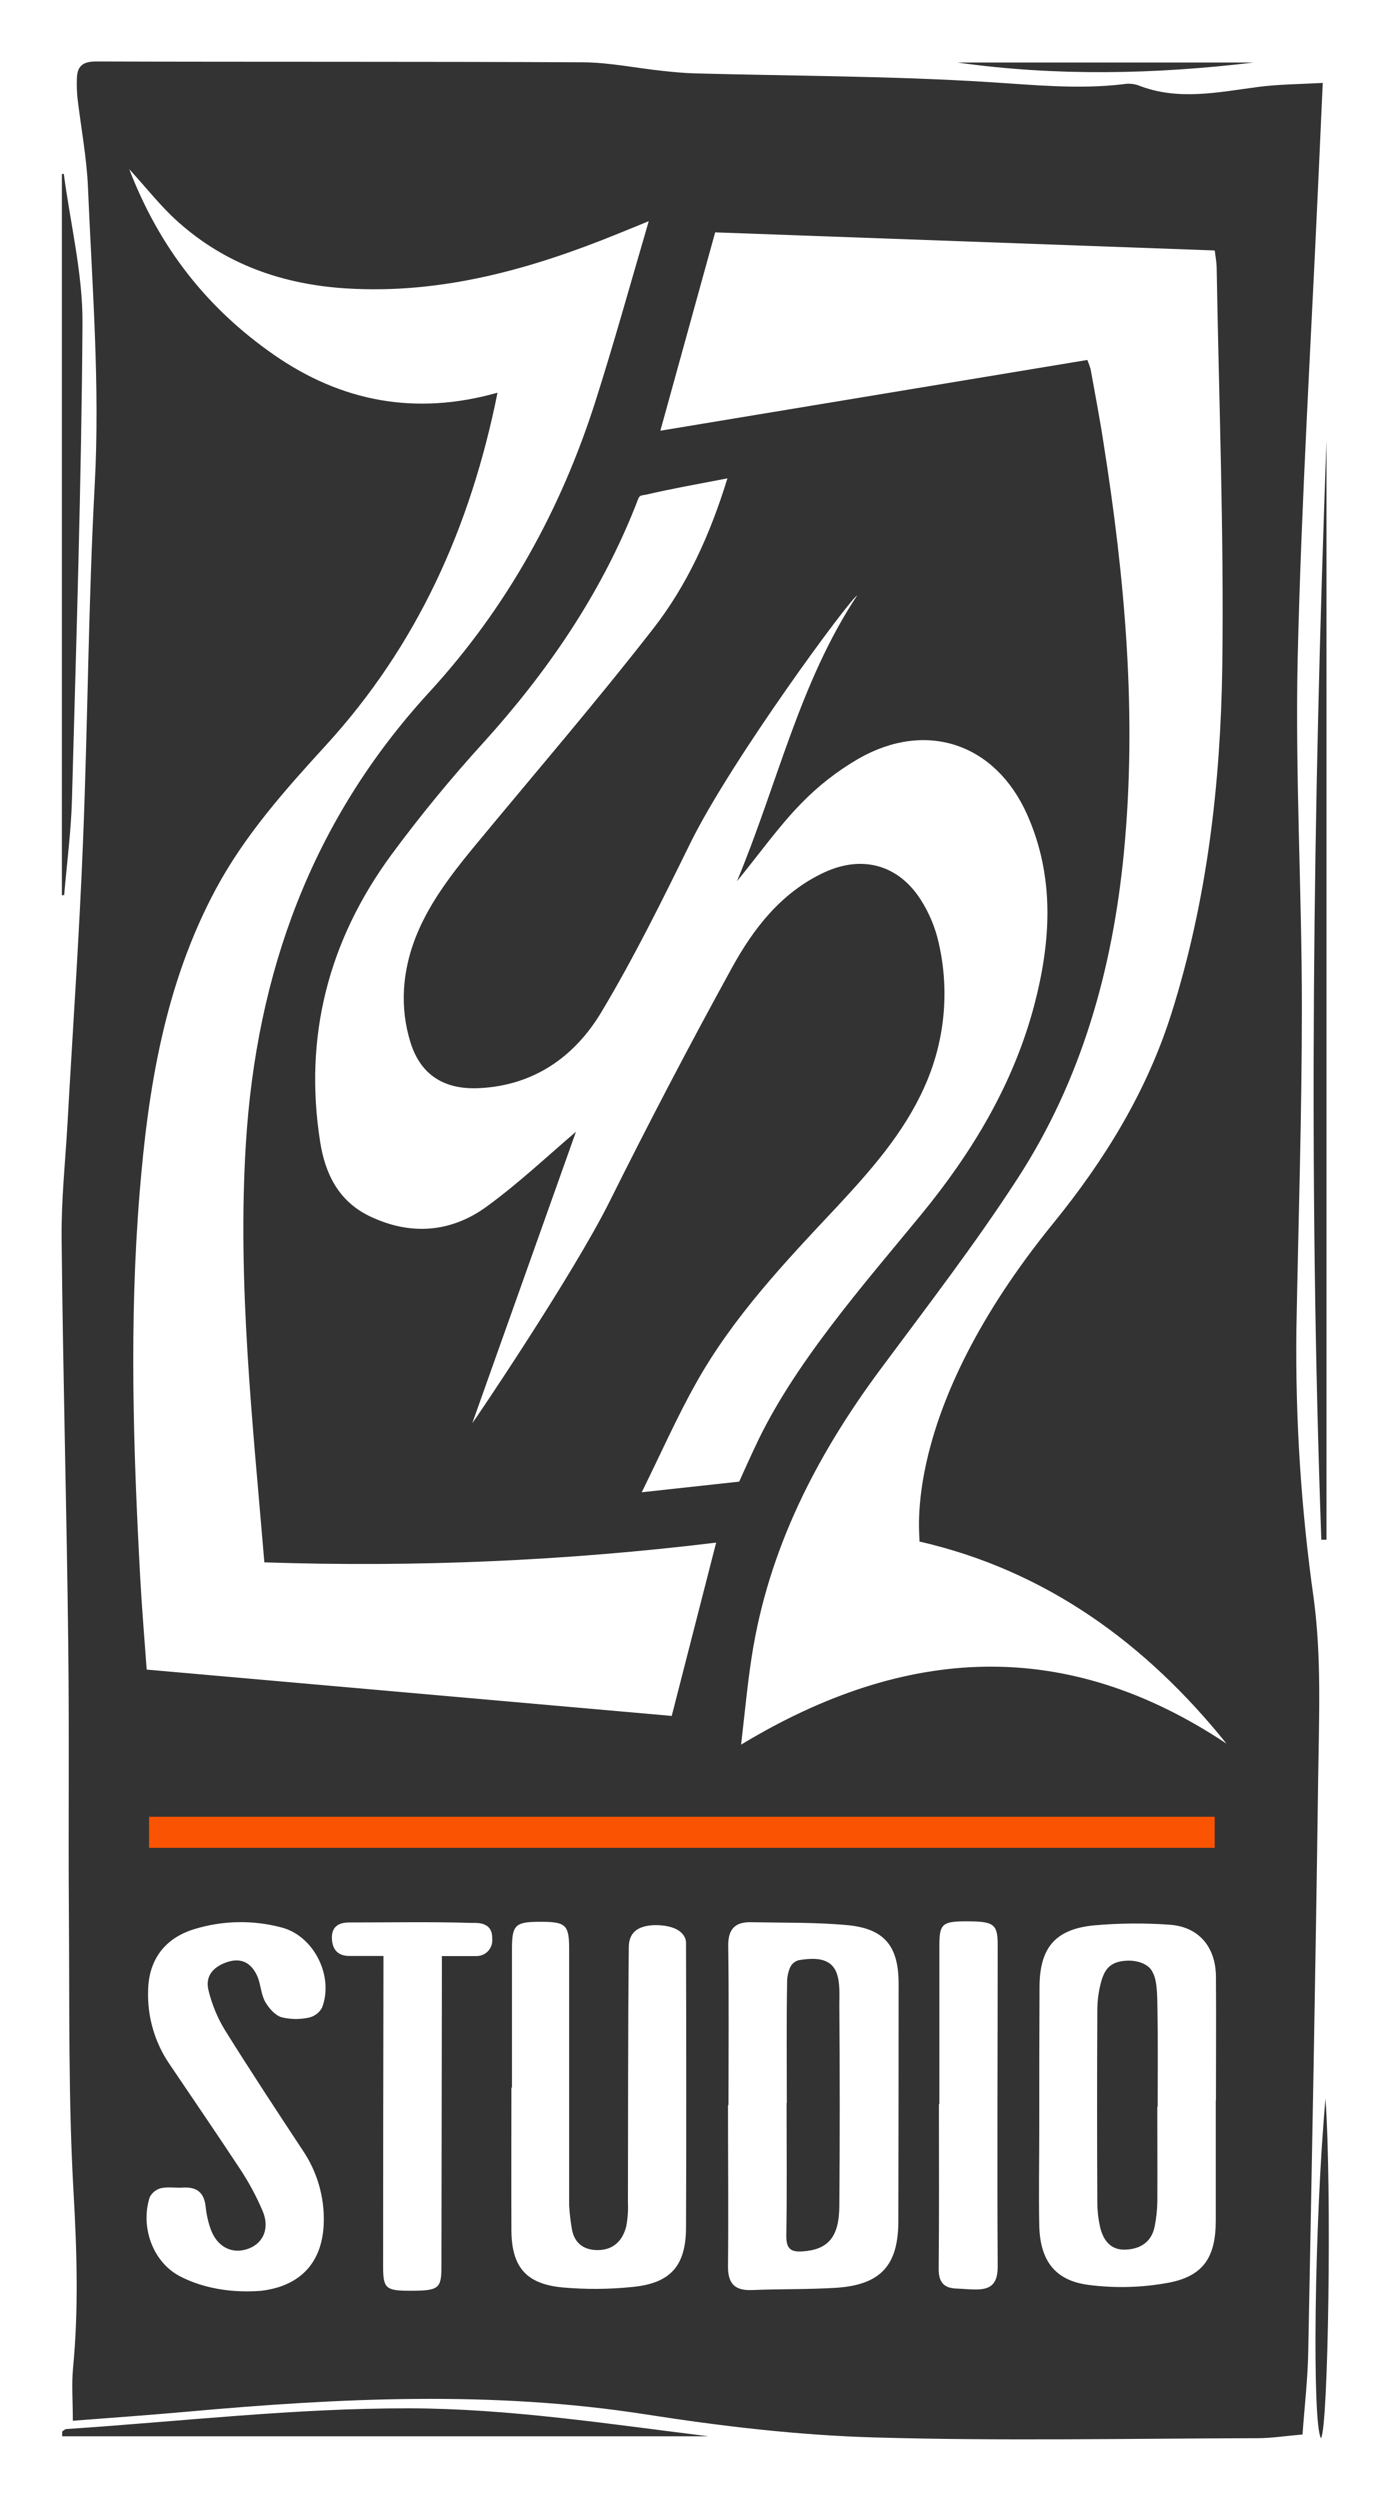 <svg width="215" height="387" viewBox="0 0 215 387" fill="none" xmlns="http://www.w3.org/2000/svg">
<rect x="0" y="0" width="215" height="387" fill="#333333" stroke="none"/>
<g clip-path="url(#clip0)">
<path d="M215 387H0V0H215V387ZM201.758 376.861C202.079 372.425 202.561 368.35 202.641 364.252C203.215 334.563 203.788 304.868 204.184 275.168C204.31 265.917 204.717 256.54 203.49 247.422C201.535 233.623 200.64 219.695 200.812 205.76C201.116 189.138 201.66 172.517 201.66 155.925C201.66 137.876 200.605 119.816 201.012 101.791C201.586 77.478 203.071 53.182 204.167 28.881C204.402 23.671 204.637 18.461 204.895 12.833C201.316 13.039 198.082 13.039 194.899 13.457C188.682 14.266 182.442 15.658 176.254 13.182C175.512 12.95 174.725 12.901 173.96 13.039C167.009 13.859 160.127 13.142 153.171 12.707C138.025 11.755 122.821 11.767 107.641 11.36C105.92 11.314 104.199 11.142 102.513 10.959C98.442 10.523 94.375 9.669 90.304 9.646C65.173 9.514 40.042 9.6 14.905 9.514C12.766 9.514 11.935 10.277 11.906 12.237C11.873 13.193 11.902 14.15 11.992 15.102C12.537 19.745 13.431 24.37 13.626 29.024C14.274 44.373 15.508 59.682 14.67 75.094C13.678 93.475 13.604 111.895 12.858 130.288C12.284 144.777 11.275 159.255 10.466 173.732C10.128 179.733 9.48 185.74 9.543 191.735C9.75 212.586 10.323 233.483 10.57 254.38C10.742 268.416 10.57 282.464 10.673 296.489C10.782 310.817 10.575 325.146 11.396 339.423C11.912 348.513 12.181 357.506 11.315 366.562C11.074 369.078 11.281 371.64 11.281 374.735C17.36 374.259 23.146 373.858 28.922 373.336C52.653 371.204 76.333 370.041 100.07 373.755C111.753 375.577 123.584 376.976 135.392 377.314C155.155 377.887 174.964 377.48 194.732 377.434C196.906 377.434 199.074 377.09 201.758 376.861ZM9.635 376.42C9.635 376.66 9.635 376.901 9.635 377.136H109.728C94.312 375.239 78.845 372.838 63.378 372.809C45.674 372.775 27.97 374.844 10.271 376.019C10.042 376.03 9.824 376.282 9.606 376.42H9.635ZM205.474 68.204C203.392 124.889 202.641 181.619 204.671 238.349H205.474V68.204ZM9.583 138.575H9.939C10.352 133.669 11.005 128.769 11.143 123.851C11.814 99.269 12.617 74.658 12.778 50.047C12.823 42.338 10.896 34.618 9.881 26.904L9.583 26.944V138.575ZM205.319 324.848C203.599 344.026 203.226 375.285 204.62 377.44C205.767 375.835 206.3 338.558 205.314 324.825L205.319 324.848ZM148.267 9.675C163.677 11.835 178.961 11.497 194.233 9.675H148.267Z" fill="white"/>
<path d="M110.932 238.796L104.05 265.625L22.722 258.455C22.372 253.589 21.977 248.946 21.724 244.298C20.646 224.456 20.004 204.596 21.621 184.76C22.94 168.413 25.532 152.342 33.441 137.613C37.92 129.279 44.16 122.281 50.468 115.386C64.605 99.94 72.869 81.673 77.067 60.788C64.45 64.359 52.94 62.227 42.433 54.925C32.219 47.823 24.77 38.527 20.015 26.181C22.848 29.282 24.97 32.022 27.528 34.297C34.926 40.94 43.844 44.041 53.651 44.648C68.505 45.571 82.401 41.622 95.964 36.085L100.489 34.24C97.621 44.041 95.104 53.108 92.254 62.06C86.885 78.922 78.489 94.094 66.446 107.201C48.3 126.969 39.709 150.577 38.081 177.125C36.756 198.687 39.13 220.02 40.948 241.851C64.32 242.64 87.718 241.619 110.932 238.796Z" fill="white"/>
<path d="M189.984 269.918C165.146 253.377 140.336 254.638 114.798 270.067C115.371 265.143 115.773 260.747 116.45 256.397C119.036 239.776 126.469 225.304 136.407 211.932C143.639 202.189 151.049 192.583 157.627 182.427C167.531 167.17 172.337 150.056 174.086 132.024C176.157 110.663 174.258 89.508 170.909 68.405C170.336 64.634 169.602 60.885 168.931 57.126C168.79 56.648 168.621 56.179 168.426 55.721L102.29 66.674L110.778 35.971L188.16 38.773C188.275 39.73 188.441 40.55 188.458 41.37C188.808 62.003 189.605 82.602 189.33 103.212C189.066 121.358 186.979 139.389 181.462 156.859C177.631 168.987 171.11 179.573 163.167 189.339C139.195 218.81 142.607 238.011 142.423 238.63C162.112 243.14 177.573 254.477 189.984 269.918Z" fill="white"/>
<path d="M159.118 126.127C154.22 115.099 143.502 111.454 133.018 117.426C129.714 119.333 126.693 121.693 124.043 124.436C120.602 127.972 117.734 132.03 114.15 136.426C120.458 121.295 123.836 105.654 132.777 92.168C131.63 92.741 113.33 117.547 106.97 130.442C102.599 139.332 98.201 148.256 93.114 156.738C88.973 163.616 82.647 168.064 74.159 168.448C68.912 168.688 65.224 166.493 63.618 161.478C62.757 158.76 62.405 155.905 62.581 153.059C63.154 144.221 68.184 137.423 73.592 130.884C82.831 119.713 92.299 108.72 101.206 97.286C106.43 90.58 109.986 82.797 112.676 74.05C108.214 74.916 104.073 75.638 100.059 76.578C98.803 76.779 99.118 76.647 98.338 78.561C92.89 92.196 84.718 104.095 74.882 114.956C69.805 120.529 65.019 126.359 60.545 132.426C50.87 145.654 47.027 160.481 49.596 176.787C50.365 181.705 52.464 185.957 57.224 188.25C63.532 191.299 69.841 190.829 75.41 186.76C80.445 183.092 85.01 178.764 89.214 175.199L73.156 220.312C73.586 219.79 88.726 197.386 94.375 186.095C100.455 173.887 106.78 161.805 113.353 149.849C116.719 143.717 121.02 138.151 127.661 135.056C133.54 132.322 139.166 133.847 142.636 139.298C143.916 141.307 144.844 143.521 145.377 145.843C147.152 153.442 146.345 161.415 143.083 168.505C139.871 175.566 134.79 181.275 129.577 186.88C121.582 195.386 113.553 203.862 107.818 214.105C104.848 219.383 102.393 224.954 99.405 231.001L114.5 229.356C114.5 229.356 116.713 224.444 116.954 223.997C122.821 211.268 133.781 198.865 142.636 188.084C150.596 178.392 156.973 167.823 160.208 155.592C162.806 145.688 163.396 135.773 159.118 126.127Z" fill="white"/>
<path d="M112.842 325.879C112.842 317.671 112.917 309.458 112.802 301.233C112.768 298.614 113.869 297.508 116.329 297.559C121.296 297.657 126.279 297.559 131.211 298.006C137.027 298.545 139.2 301.273 139.195 307.102C139.195 319.329 139.181 331.556 139.154 343.784C139.154 350.73 136.39 353.722 129.405 354.158C125.121 354.421 120.802 354.318 116.518 354.501C113.829 354.616 112.739 353.521 112.768 350.805C112.854 342.494 112.768 334.183 112.768 325.879H112.842ZM121.875 325.558H121.84C121.84 332.435 121.909 339.313 121.8 346.156C121.8 348.122 122.494 348.638 124.312 348.518C128.241 348.254 129.978 346.328 130.013 341.531C130.093 331.134 130.093 320.739 130.013 310.346C130.013 308.782 130.15 306.879 129.583 305.394C128.636 302.935 126.027 303.102 123.928 303.4C123.605 303.447 123.299 303.572 123.035 303.763C122.771 303.955 122.558 304.208 122.414 304.5C122.072 305.276 121.903 306.117 121.921 306.965C121.812 313.16 121.875 319.362 121.875 325.552V325.558Z" fill="white"/>
<path d="M188.321 325.151C188.321 331.358 188.321 337.565 188.321 343.772C188.321 349.4 186.405 352.369 180.94 353.378C176.835 354.131 172.638 354.235 168.501 353.688C163.339 352.988 161.091 349.836 160.982 344.489C160.884 339.617 160.982 334.745 160.982 329.873C160.982 322.422 160.982 314.971 161.022 307.521C161.056 301.531 163.448 298.648 169.412 298.052C173.301 297.704 177.212 297.667 181.106 297.943C185.637 298.224 188.309 301.336 188.349 305.967C188.395 312.364 188.349 318.766 188.349 325.162L188.321 325.151ZM179.265 326.125H179.322C179.322 321.156 179.38 316.187 179.288 311.223C179.254 309.63 179.322 306.638 178.565 305.36C178.095 304.214 176.587 303.52 174.855 303.503C172.091 303.543 171.167 304.701 170.588 306.701C170.18 308.17 169.974 309.687 169.974 311.212C169.925 321.146 169.925 331.081 169.974 341.015C169.979 342.253 170.119 343.487 170.393 344.695C170.846 346.724 171.993 348.311 174.258 348.248C176.524 348.185 178.342 347.148 178.846 344.706C179.114 343.399 179.256 342.069 179.271 340.734C179.294 335.868 179.265 331.002 179.265 326.125Z" fill="white"/>
<path d="M79.304 323.15V301.669C79.304 298.047 79.814 297.525 83.364 297.496C87.677 297.462 88.164 297.886 88.159 301.789C88.159 314.968 88.159 328.15 88.159 341.336C88.217 342.47 88.342 343.599 88.531 344.718C88.824 347.097 90.252 348.3 92.546 348.317C95.001 348.317 96.451 346.873 97.008 344.621C97.238 343.401 97.325 342.158 97.266 340.918C97.3 327.833 97.266 314.748 97.398 301.669C97.398 300.425 97.518 298.058 101.584 298.007C105.599 298.058 106.264 299.921 106.264 300.718C106.299 315.424 106.327 330.131 106.264 344.85C106.235 350.765 103.867 353.447 97.977 354.02C94.371 354.395 90.737 354.42 87.126 354.095C81.454 353.562 79.241 350.885 79.218 345.217C79.189 337.863 79.218 330.51 79.218 323.156L79.304 323.15Z" fill="white"/>
<path d="M27.78 352.318C23.594 350.077 21.73 344.626 23.192 340.127C23.369 339.778 23.619 339.471 23.926 339.229C24.233 338.986 24.59 338.813 24.97 338.723C26.066 338.488 27.264 338.723 28.411 338.637C30.51 338.528 31.611 339.428 31.852 341.56C31.973 342.795 32.248 344.01 32.672 345.176C33.711 347.933 36.113 349.051 38.614 348.042C40.81 347.165 41.785 344.907 40.702 342.311C39.735 340.028 38.56 337.839 37.192 335.771C33.556 330.257 29.822 324.813 26.146 319.362C23.952 316.083 22.832 312.203 22.94 308.26C22.986 303.463 25.452 300.07 30.04 298.648C34.455 297.28 39.167 297.186 43.632 298.379C48.645 299.686 51.759 305.967 49.877 310.799C49.666 311.187 49.372 311.524 49.018 311.788C48.664 312.052 48.257 312.237 47.824 312.329C46.422 312.637 44.967 312.613 43.575 312.261C42.565 311.928 41.613 310.834 41.057 309.836C40.432 308.69 40.398 307.263 39.91 306.042C39.078 304.042 37.559 302.987 35.322 303.686C33.206 304.351 31.692 305.773 32.305 308.14C32.823 310.258 33.656 312.287 34.777 314.158C38.711 320.462 42.806 326.681 46.913 332.905C49.119 336.174 50.252 340.048 50.153 343.99C50.009 350.174 46.574 353.905 40.403 354.622C34.674 355.057 30.396 353.711 27.78 352.318Z" fill="white"/>
<path d="M23.095 286.045V281.236H188.154V286.045H23.095Z" fill="#FA5403"/>
<path d="M59.398 302.786H54.156C52.401 302.786 51.512 301.869 51.414 300.173C51.311 298.333 52.366 297.599 54.07 297.599C60.659 297.599 66.503 297.473 73.087 297.668C73.953 297.668 76.316 297.496 76.241 300.104C76.279 300.446 76.243 300.791 76.137 301.118C76.031 301.445 75.856 301.745 75.626 302C75.395 302.254 75.113 302.457 74.797 302.595C74.483 302.732 74.142 302.802 73.798 302.798C72.112 302.798 70.42 302.798 68.447 302.798V306.237C68.424 321.139 68.401 336.027 68.379 350.902C68.379 354.341 67.914 354.628 63.297 354.605C59.81 354.605 59.346 354.192 59.346 350.988C59.346 336.572 59.361 322.159 59.392 307.75C59.398 306.243 59.398 304.724 59.398 302.786Z" fill="white"/>
<path d="M145.509 325.718C145.509 317.518 145.509 309.316 145.509 301.113C145.509 297.811 145.985 297.422 149.695 297.422C153.956 297.422 154.541 297.84 154.541 301.078C154.541 317.7 154.438 334.263 154.541 350.856C154.541 353.607 153.435 354.45 151.037 354.41C150.085 354.41 149.133 354.301 148.17 354.272C146.157 354.203 145.383 353.24 145.4 351.177C145.486 342.694 145.44 334.206 145.44 325.718H145.509Z" fill="white"/>
</g>
<defs>
<clipPath id="clip0">
<rect width="215" height="387" fill="white"/>
</clipPath>
</defs>
</svg>
